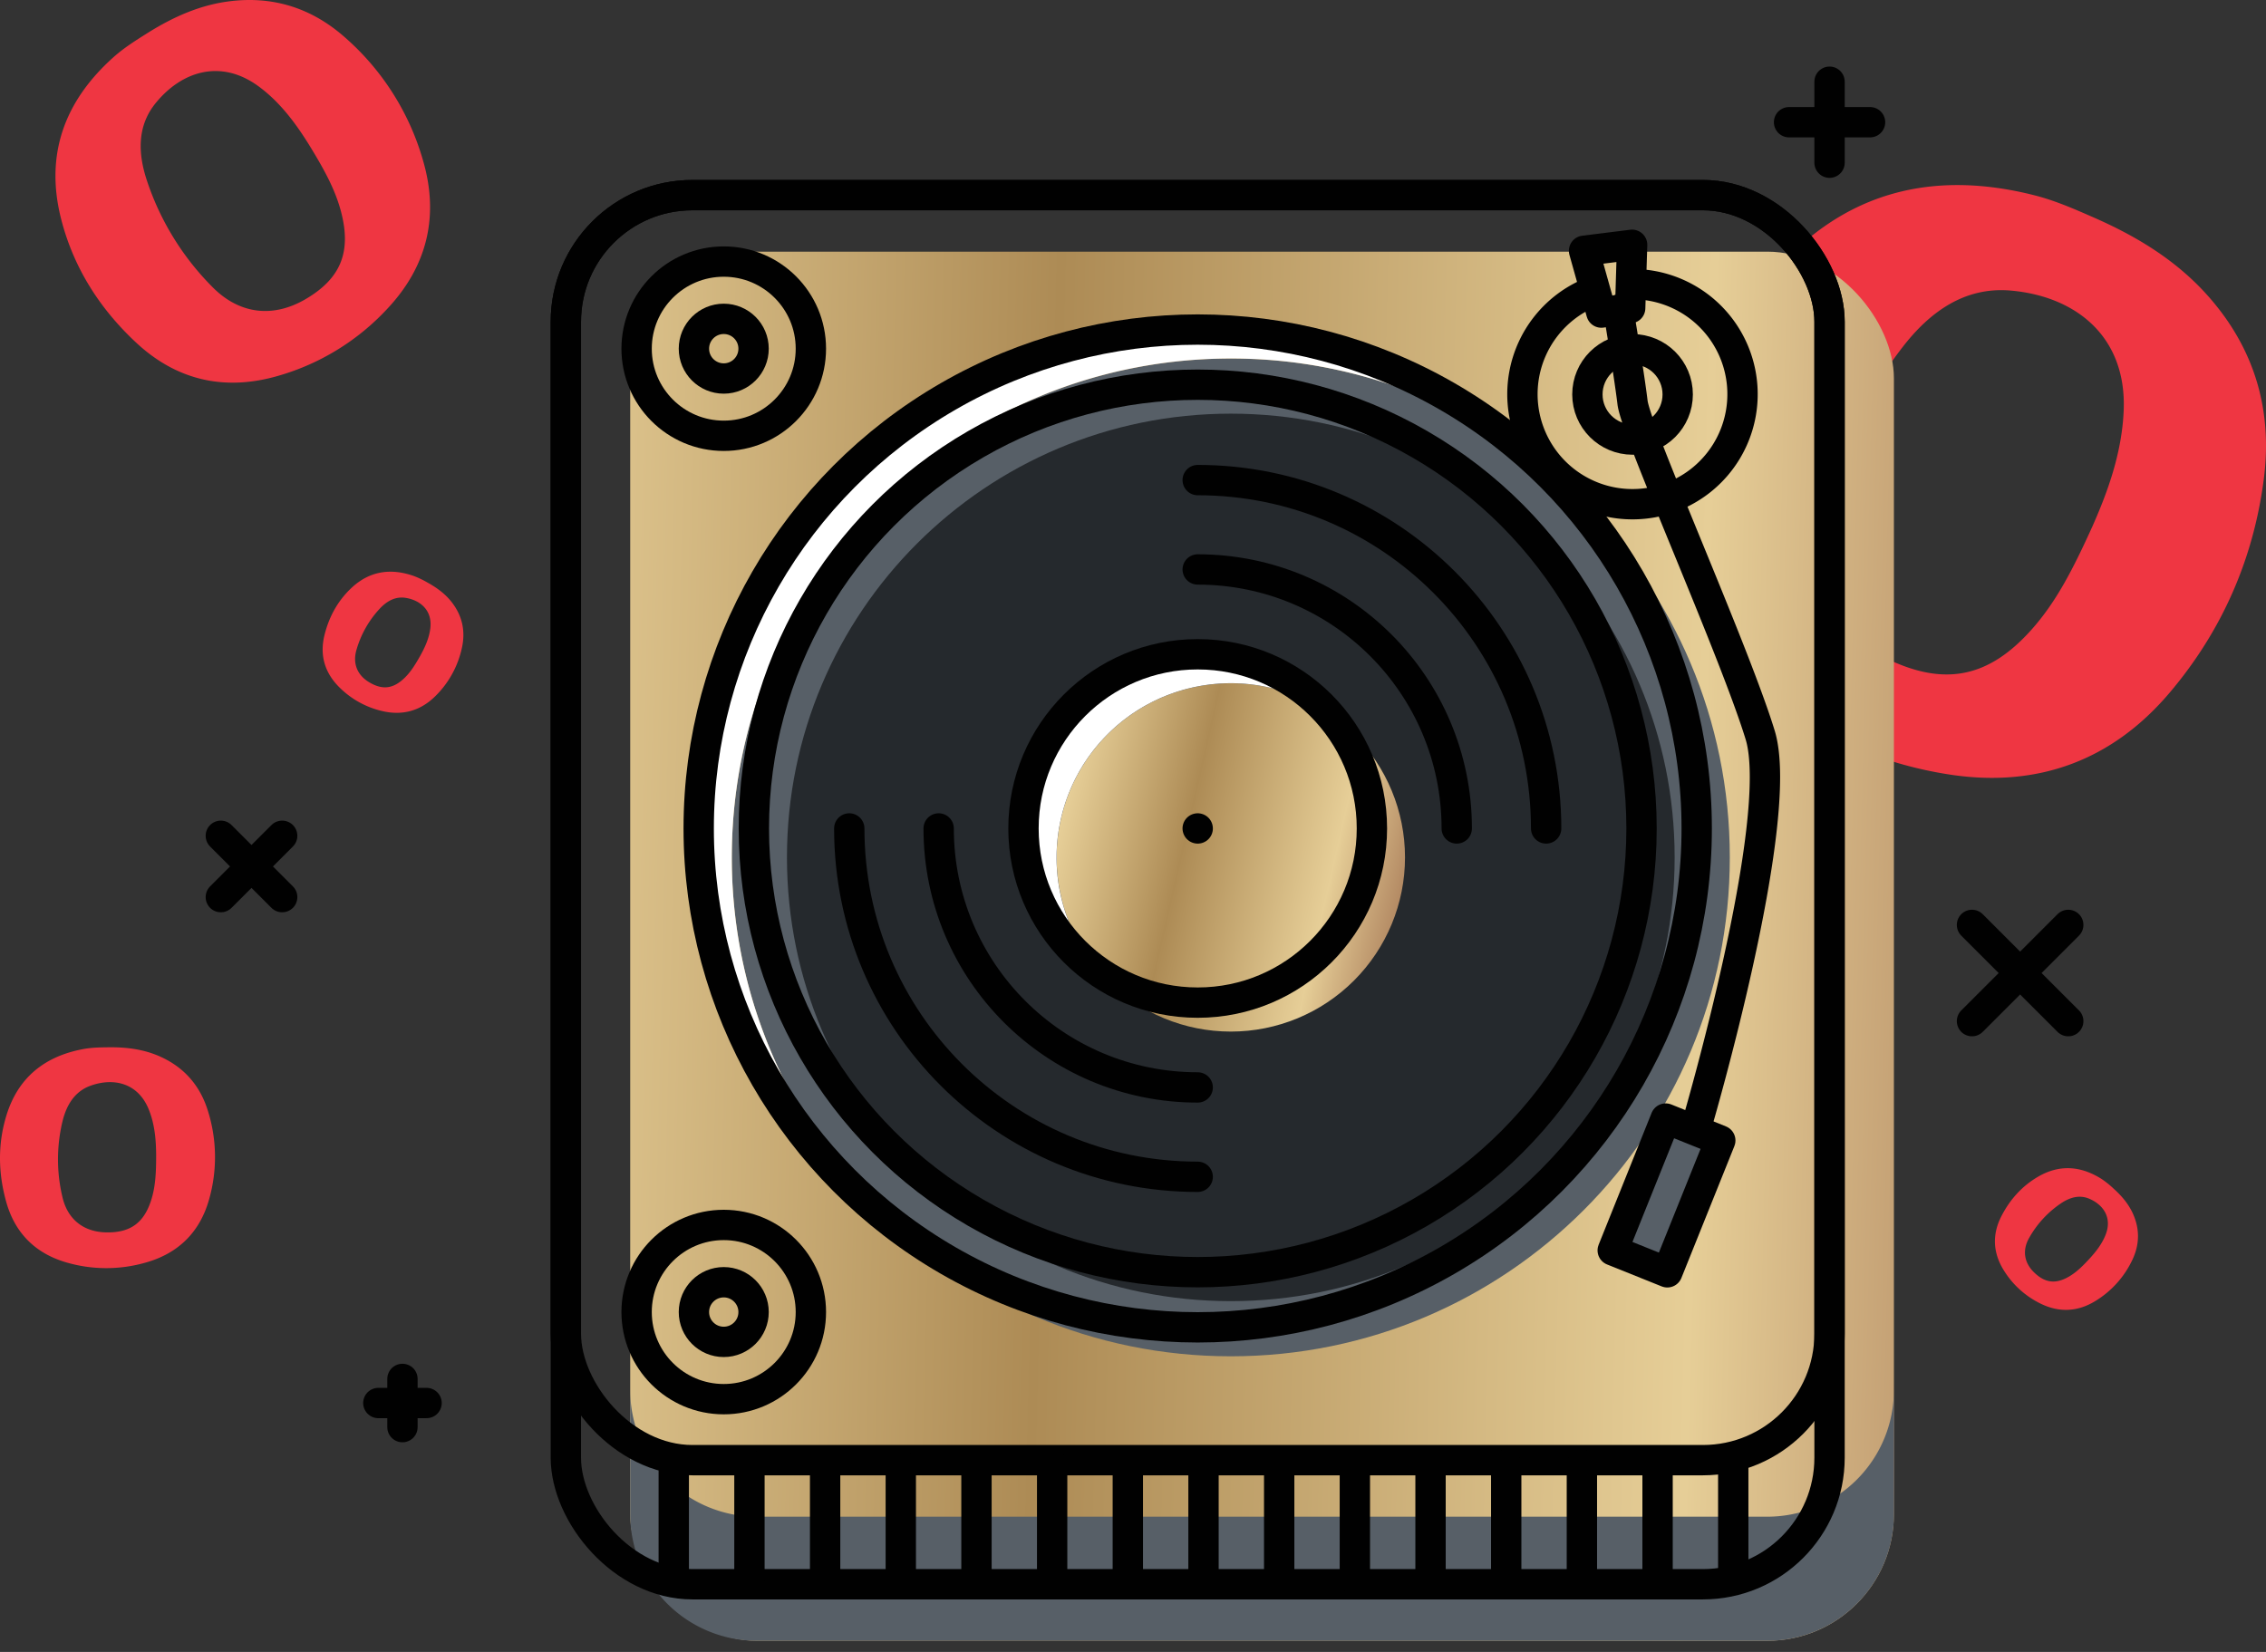 <svg id="Слой_1" data-name="Слой 1" xmlns="http://www.w3.org/2000/svg" xmlns:xlink="http://www.w3.org/1999/xlink" viewBox="0 0 1643.11 1198.097"><rect x="0" y="0" width="1643.11" height="1198.097" fill="#333333" stroke="none"/><defs><style>.cls-1,.cls-11{fill:none}.cls-2{clip-path:url(#clip-path)}.cls-3{fill:#ef3642}.cls-6{fill:#575f67}.cls-7{fill:#fff}.cls-11{stroke:#010101;stroke-linecap:round;stroke-linejoin:round;stroke-width:22px}</style><clipPath id="clip-path" transform="translate(0 -.001)"><path class="cls-1" d="M0 0h1643.11v1190.014H0z"/></clipPath><clipPath id="clip-path-2" transform="translate(0 -.001)"><rect class="cls-1" x="456.973" y="182.519" width="916.327" height="1007.495" rx="91.805" ry="91.805"/></clipPath><linearGradient id="Безымянный_градиент" x1=".004" y1="1190.03" x2="1.025" y2="1190.03" gradientTransform="scale(-1082.921 1082.921) rotate(-1.451 -46956.335 648.996)" gradientUnits="userSpaceOnUse"><stop offset="0" stop-color="#b28862"/><stop offset=".214" stop-color="#e6ce97"/><stop offset=".646" stop-color="#ad8b55"/><stop offset="1" stop-color="#e6ce97"/></linearGradient><clipPath id="clip-path-4" transform="translate(0 -.001)"><path class="cls-1" d="M766.144 621.853A126.326 126.326 0 1 0 892.47 495.526a126.327 126.327 0 0 0-126.326 126.327"/></clipPath><linearGradient id="Безымянный_градиент_2" x1="0" y1="1190.014" x2="1" y2="1190.014" gradientTransform="matrix(0 -252.709 -252.709 0 301619.301 748.214)" xlink:href="#Безымянный_градиент"/></defs><g class="cls-2"><path class="cls-3" d="M1519.414 158.283c31.039 13.739 59.488 31.181 82.183 56.975 33.451 38.016 46.342 82.491 39.916 132.232-7.512 58.141-30.413 110.167-68.219 154.84-41.758 49.344-95.936 69.2-159.65 59.419-51.4-7.892-97.964-28.841-137.511-62.675-46.963-40.176-66.67-91.8-57.016-153.411 8.812-56.242 30.816-107 68.613-149.719 50.6-57.193 114.2-72.82 187.244-54.366 15.443 3.9 29.936 10.328 44.44 16.7m-2.067 223.256c9.6-21.8 21.381-51.5 22.591-84.357 1.967-53.4-35.07-82.434-82.143-86.447-33.394-2.846-58.6 15.716-77.992 40.75a310.407 310.407 0 0 0-59.324 130.886c-8.538 42.964 9.529 77.042 47.986 95.527 41.746 20.067 73.7 13.6 104.86-21.507 17.652-19.885 29.705-43.225 44.022-74.852" transform="translate(0 -.001)"/></g><g clip-path="url(#clip-path-2)"><path d="M1371.037 1192.183l-964.985 5.917a73.309 73.309 0 0 1-73.619-77.808l54.083-879.131a73.309 73.309 0 0 1 72.721-68.806l964.984-5.913a73.309 73.309 0 0 1 73.619 77.808l-54.083 879.131a73.309 73.309 0 0 1-72.72 68.802z" transform="translate(0 -.001)" fill="url(#Безымянный_градиент)"/></g><g class="cls-2"><path class="cls-6" d="M1281.495 1100.016H548.779a91.806 91.806 0 0 1-91.806-91.806v90a91.805 91.805 0 0 0 91.806 91.806h732.715a91.805 91.805 0 0 0 91.806-91.806v-90a91.806 91.806 0 0 1-91.806 91.806" transform="translate(0 -.001)"/><path class="cls-6" transform="rotate(-68.114 1208.41 867.97)" d="M1156.882 846.636h103.039v42.667h-103.039z"/><path class="cls-6" d="M1254.307 621.853c0 199.837-162 361.836-361.837 361.836s-361.836-162-361.836-361.836 162-361.837 361.836-361.837 361.837 162 361.837 361.837" transform="translate(0 -.001)"/><path class="cls-7" d="M530.634 621.853c0-199.837 162-361.837 361.836-361.837a360.31 360.31 0 0 1 225.956 79.213A360.609 360.609 0 0 0 868.47 239.016c-199.836 0-361.836 162-361.836 361.837 0 114.354 53.052 216.315 135.882 282.624a360.8 360.8 0 0 1-111.882-261.624" transform="translate(0 -.001)"/><path d="M1214.307 621.853c0 177.745-144.091 321.836-321.837 321.836S570.634 799.6 570.634 621.853 714.725 300.016 892.47 300.016s321.837 144.091 321.837 321.837" transform="translate(0 -.001)" fill="#25292d"/></g><g clip-path="url(#clip-path-4)"><path transform="rotate(-77 892.47 621.853)" fill="url(#Безымянный_градиент_2)" d="M740.964 470.347h303.012v303.011H740.964z"/></g><g class="cls-2"><path class="cls-7" d="M766.144 621.853a126.341 126.341 0 0 1 196.794-104.859A126.327 126.327 0 1 0 798 705.711a125.834 125.834 0 0 1-31.859-83.858" transform="translate(0 -.001)"/><path class="cls-11" d="M1326.634 59.268v58.735m-29.368-29.366h58.735M291.824 1000.095v34.964m-17.481-17.482h34.964M160.12 606.171l44.486 44.485m-44.486 0l44.486-44.485m1225.313 64.639l69.801 69.801m-69.801 0l69.801-69.801"/><path class="cls-3" d="M106.989 23.945C125.254 12.5 144.546 3.729 166.187.959c31.9-4.084 59.882 4.945 83.77 26.012a186.743 186.743 0 0 1 57.218 90.947c11.117 39.516 2.3 75.084-25.5 105.131a172.892 172.892 0 0 1-81.869 50.072c-37.838 10.426-72.007 2.44-100.994-24.545-26.461-24.633-45.345-54.259-54.384-89.334C32.33 112.28 46.72 73.26 82.4 41.389c7.544-6.739 16.078-12.08 24.591-17.444m116.735 80.465c-8.058-12.806-19.5-29.562-36.355-41.88-27.4-20.02-55.843-10.855-74.691 12.486-13.372 16.56-12.565 36.42-6.288 55.527a197.113 197.113 0 0 0 47.776 77.75c19.572 19.768 43.926 22.378 67.326 8.716 25.4-14.832 33.357-33.943 25.965-62.823-4.187-16.358-12.182-31-23.733-49.776" transform="translate(0 -.001)"/><rect class="cls-11" x="410.307" y="141.518" width="916.327" height="917.497" rx="91.806" ry="91.806"/><rect class="cls-11" x="410.307" y="141.518" width="916.327" height="1007.495" rx="91.806" ry="91.806"/><circle class="cls-11" cx="868.47" cy="600.852" r="321.836"/><circle class="cls-11" cx="868.47" cy="600.852" r="361.836"/><circle class="cls-11" cx="868.47" cy="600.852" r="126.326"/><path class="cls-11" d="M868.47 788.689c-103.739 0-187.836-84.1-187.836-187.836M868.47 413.016c103.74 0 187.837 84.1 187.837 187.837M868.47 348.2c139.537 0 252.653 113.117 252.653 252.653M868.47 853.505c-139.536 0-252.652-113.116-252.652-252.652" transform="translate(0 -.001)"/><circle class="cls-11" cx="868.47" cy="600.852" r=".005"/><path class="cls-11" d="M1187.982 206.208a79.8 79.8 0 1 1-37.091 6.961m22.567 11.553s7.81 46.292 10.329 67.292 73.52 179 92.52 241-46 283-46 283" transform="translate(0 -.001)"/><path class="cls-11" transform="rotate(-68.114 1208.41 867.012)" d="M1156.882 845.678h103.039v42.667h-103.039z"/><path class="cls-11" d="M1182.069 223.494l-20.885 3.224-12.572-44.832 34.863-4.346-1.406 45.954z"/><circle class="cls-11" cx="1183.787" cy="286.06" r="32.742"/><circle class="cls-11" cx="524.8" cy="252.889" r="21.631"/><circle class="cls-11" cx="524.8" cy="252.889" r="63.18"/><circle class="cls-11" cx="524.8" cy="951.602" r="21.631"/><circle class="cls-11" cx="524.8" cy="951.602" r="63.18"/><path class="cls-11" d="M488.557 1062.346v83.334m54.874-83.334v83.334m54.874-83.334v83.334m54.874-83.334v83.334m54.874-83.334v83.334m54.874-83.334v83.334m54.874-83.334v83.334m54.874-83.334v83.334m54.874-83.334v83.334m54.874-83.334v83.334m54.873-83.334v83.334m54.874-83.334v83.334m54.874-83.334v83.334m54.874-83.334v83.334m54.874-83.334v83.334"/><path class="cls-3" d="M310.019 422.533c7.048 3.878 13.408 8.577 18.24 15.132 7.121 9.66 9.255 20.425 6.721 32.038a69.688 69.688 0 0 1-19.272 35.165c-10.868 10.8-24.066 14.378-38.91 10.767a64.518 64.518 0 0 1-31.187-17.61c-10.268-10.446-13.866-23.038-10.327-37.387 3.23-13.1 9.464-24.635 19.261-33.949 13.118-12.469 28.455-14.859 45.322-9.009a67.323 67.323 0 0 1 10.152 4.853m-5.052 52.667c2.713-4.951 6.1-11.723 7.059-19.456 1.555-12.568-6.6-20.181-17.628-22.09-7.827-1.355-14.158 2.513-19.249 8.027a73.571 73.571 0 0 0-16.682 29.692c-2.894 9.97.675 18.385 9.377 23.536 9.447 5.591 17.123 4.717 25.2-2.936 4.574-4.334 7.9-9.6 11.924-16.773m1227.718 386.952c5.973 5.388 11.089 11.42 14.291 18.906 4.72 11.034 4.334 22-.792 32.726a69.692 69.692 0 0 1-26.811 29.819c-13.052 8.022-26.719 8.486-40.342 1.572a64.523 64.523 0 0 1-26.327-24.282c-7.6-12.52-8.223-25.6-1.492-38.759 6.143-12.012 14.852-21.814 26.521-28.637 15.625-9.135 31.1-7.95 46.182 1.607a67.318 67.318 0 0 1 8.77 7.048m-16.976 50.116c3.775-4.2 8.623-10.015 11.325-17.323 4.392-11.878-1.8-21.156-12.1-25.54-7.309-3.111-14.356-.8-20.575 3.407a73.566 73.566 0 0 0-23.037 25.084c-5.1 9.042-3.552 18.051 3.74 25.058 7.916 7.605 15.587 8.511 25.2 2.912 5.445-3.172 9.885-7.536 15.448-13.6M78.784 759.567c12.893-.139 25.473 1.411 37.379 6.754 17.549 7.874 29.008 21.218 34.619 39.424a111.7 111.7 0 0 1 .8 64.264c-6.665 23.632-22.266 39.027-45.83 45.677a103.409 103.409 0 0 1-57.4-.012c-22.56-6.493-37.5-21.234-43.865-44.051-5.809-20.829-6.2-41.84.143-62.557 8.488-27.738 28.012-43.154 56.164-48.276 5.953-1.083 11.974-1.144 17.992-1.223m34.439 77.5c-.113-9.049-.718-21.169-5.474-32.717-7.728-18.768-25.1-22.972-42-16.948-11.992 4.274-17.781 14.659-20.544 26.367a117.907 117.907 0 0 0 .1 54.584c3.814 16.2 15.424 25.13 31.628 25.465 17.591.363 27.616-6.9 32.861-23.945 2.971-9.654 3.462-19.619 3.431-32.806" transform="translate(0 -.001)"/></g></svg>